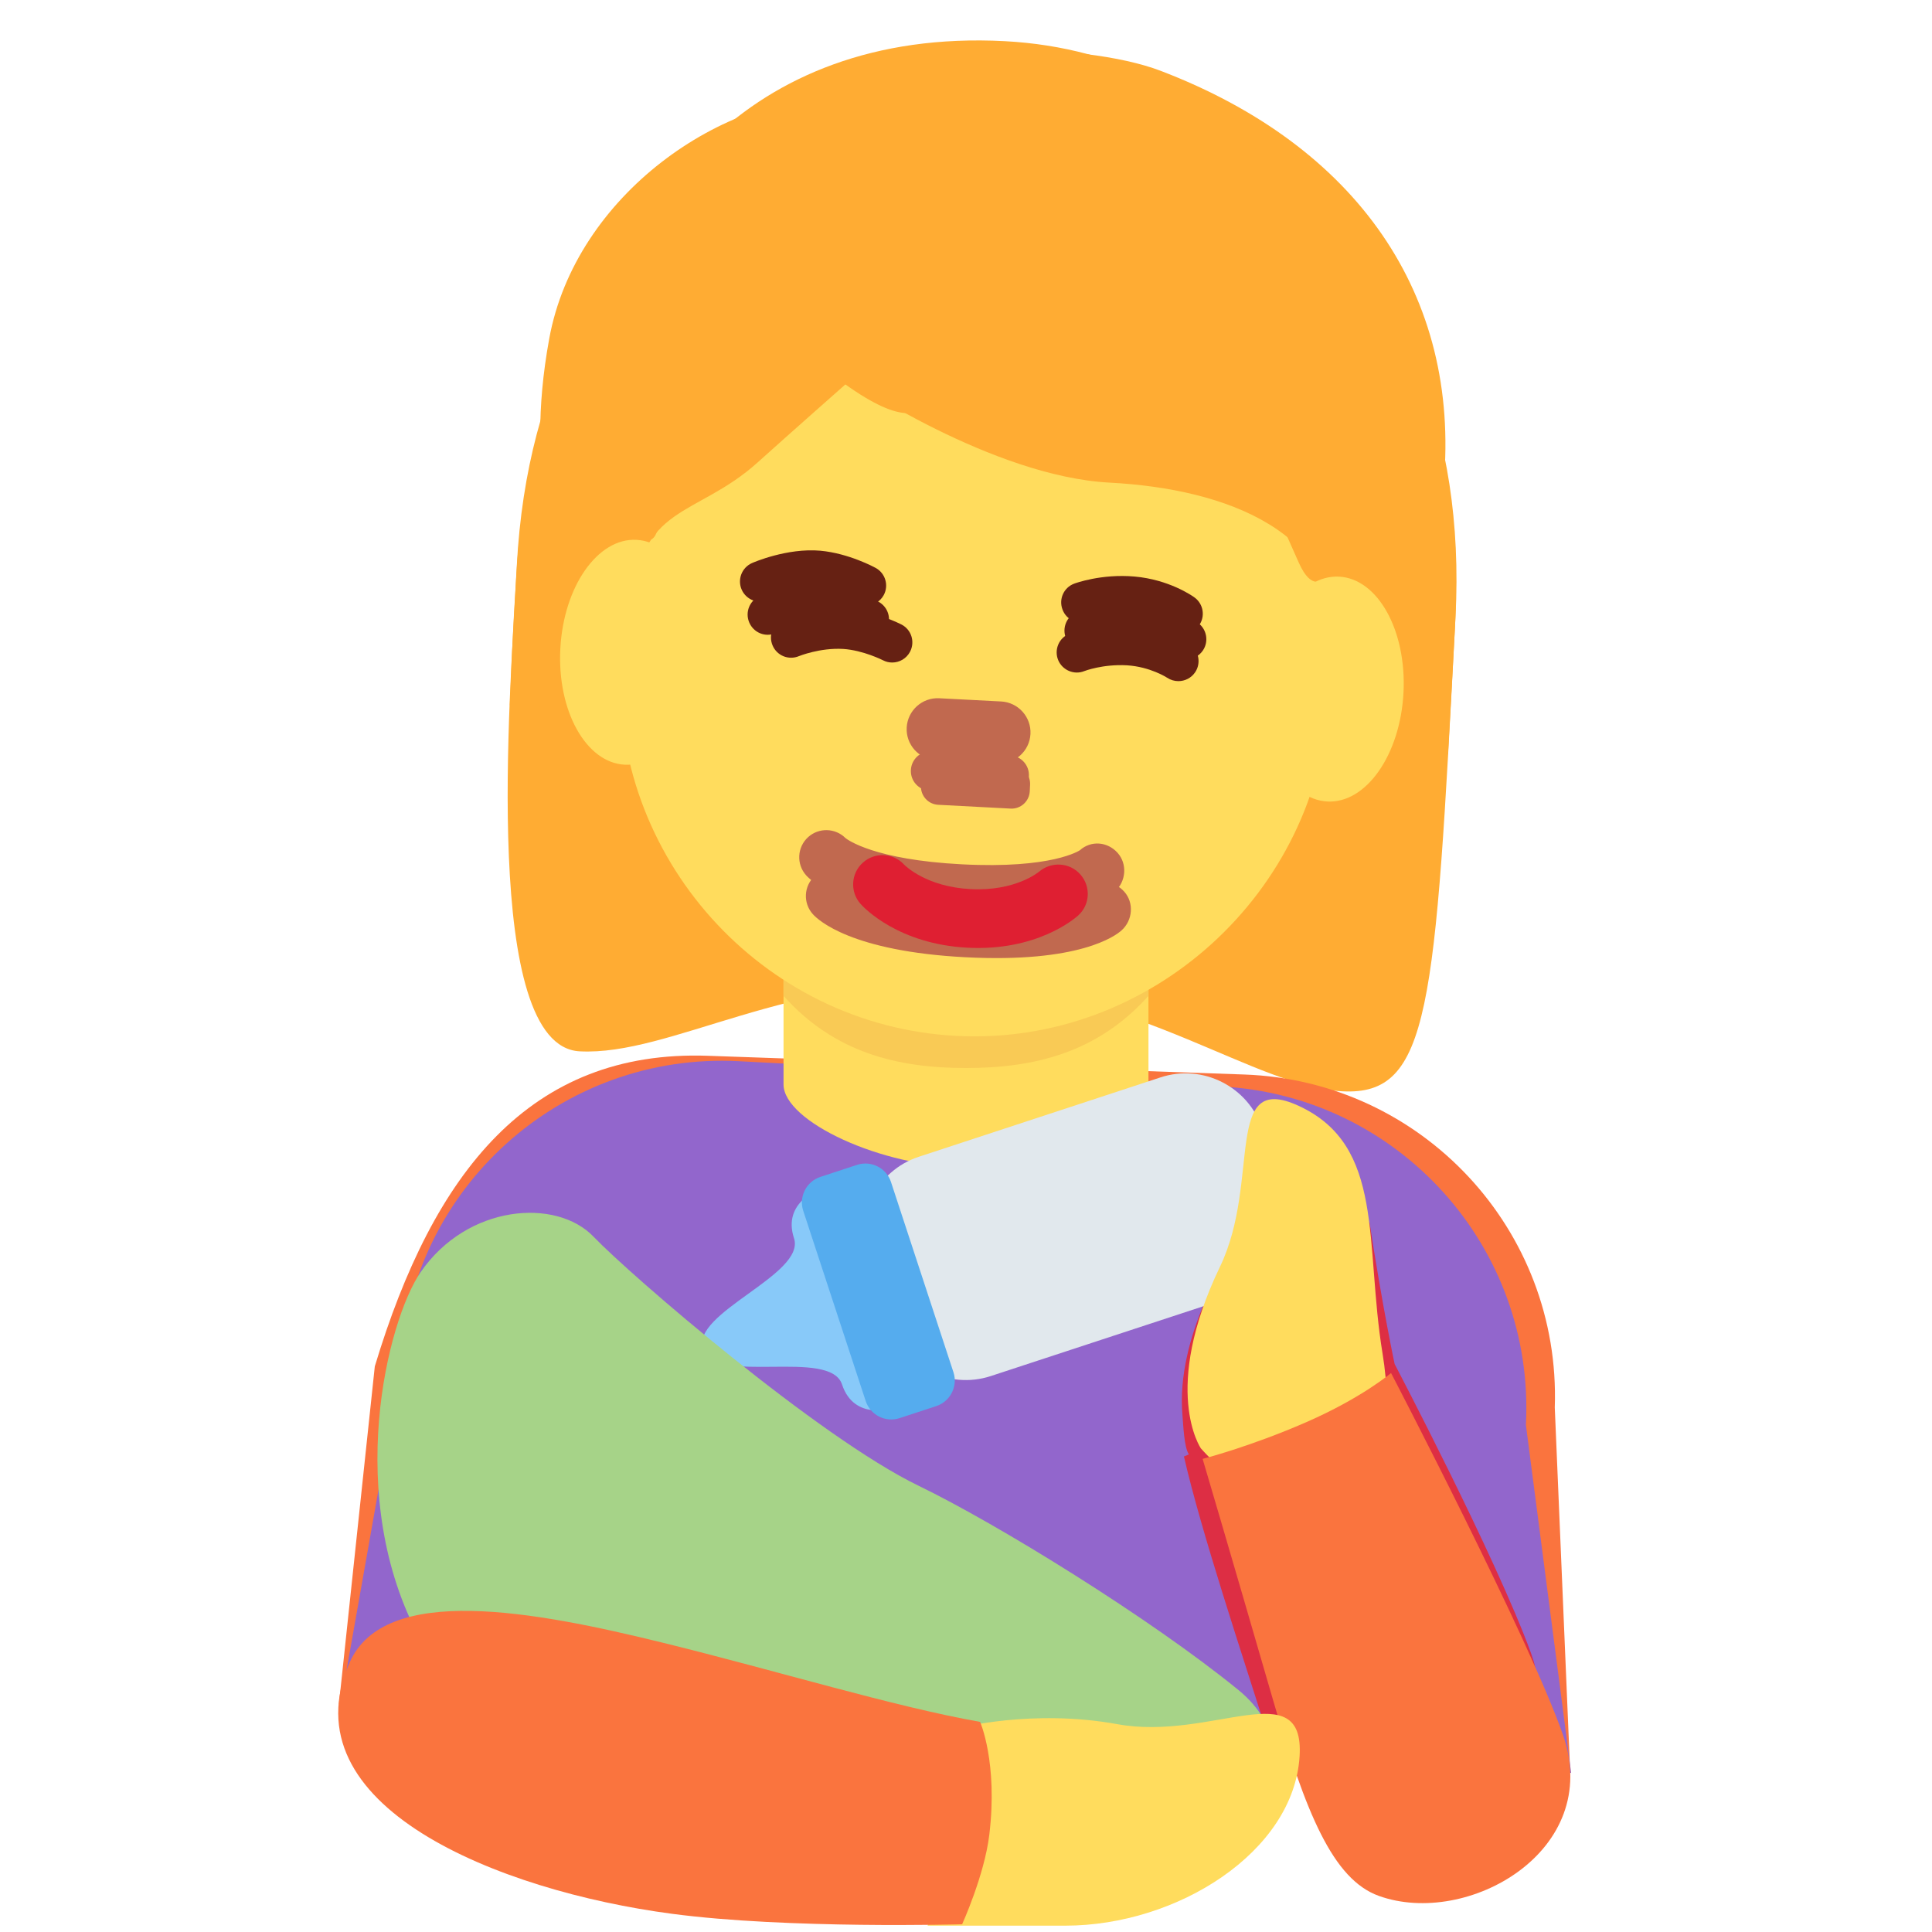 <svg viewBox="0 0 36 36" xmlns="http://www.w3.org/2000/svg">
	<!-- back hair -->
	<path d="M18.824 2.47c3.28.172 8.661 2.099 8.288 9.205s-.458 8.746-2.098 8.66c-1.641-.086-3.741-1.84-7.021-2.012-3.279-.172-5.505 1.356-7.192 1.267-1.827-.096-1.296-6.646-1.182-8.832.373-7.106 5.926-8.46 9.205-8.288" fill="#FFAC33" data-skin="#292F33|#FFE51E|#963B22|#60352A|#0B0200" data-gender="female"/>
	<path d="M21.628 1.32c-1.455-.557-4.945-.608-5.875.478-2.266-.075-5.03 1.832-5.519 4.513-.485 2.654.218 3.935.386 5.958.19 2.292 1.432 3.088 2.439 3.446 1.37 2.022 2.939 2.021 5.566 2.158 5.13.269 7.754-3.036 8.275-8.855.316-3.52-1.613-6.299-5.272-7.698z" fill="#FFAC33" data-skin="#292F33|#FFE51E|#963B22|#60352A|#0B0200" data-gender="neutral"/>
	<!-- body -->
	<path d="M29.258 33.016l-.287-6.788c.116-3.312-2.475-6.09-5.787-6.206l-9.994-.349c-3.312-.116-5.115 2.169-6.206 5.787l-.669 6.296 22.943 1.26z" fill="#FA743E" data-gender="neutral,male" data-gender-color="#4289C1|"/>
	<path d="M29.276 33.035l-.843-6.484c.173-3.309-2.369-6.132-5.678-6.306l-8.988-.471c-3.309-.173-6.132 2.369-6.306 5.678L6.41 31.391l22.866 1.644z" fill="#9266CC" data-gender="female"/>
	<!-- arm shadow -->
	<path d="M28.526 30.798c.55 1.503-1.121.825-2.428 1.314-.848.317-2.282.836-2.503.135-.438-1.384-1.215-3.713-1.534-5.108.021-.008.073-.029.092-.038-.09-.134-.104-.552-.119-.723-.135-1.507.912-3.055.912-3.055s2.054-.278 2.573-.547c.246 1.605.468 2.641.468 2.641s1.882 3.586 2.539 5.381z" fill="#DD2E44" data-gender-color="#205E7A|#744EAA"/>
	<!-- neck -->
	<path d="M14.6 20.207c0 .692 1.841 1.543 3.4 1.543 1.56 0 3.4-.851 3.4-1.543V17.25h-6.8v2.957z" fill="#FFDC5D" data-skin="#F7DECE|#F3D2A2|#D4AB88|#AF7E57|#7C533E" data-gender="neutral,male"/>
	<path d="M15 19.972c0 1.142 1.777 1.528 3.005 1.528 1.227 0 2.995-.386 2.995-1.528V17.5h-6v2.472z" fill="#FFDC5D" data-skin="#F7DECE|#F3D2A2|#D4AB88|#AF7E57|#7C533E" data-gender="female"/>
	<!-- chin shadow -->
	<path d="M14.6 18.557c.947 1.058 2.122 1.344 3.4 1.344 1.277 0 2.452-.287 3.4-1.344v-2.688h-6.8v2.688z" fill="#F9CA55" data-skin="#EEC2AD|#E2C196|#CC9B7A|#9B6A49|#664131" data-gender="neutral,male"/>
	<path d="M15 18.584c.837.918 1.873 1.166 3 1.166s2.164-.248 3-1.166V16.25h-6v2.334z" fill="#F9CA55" data-skin="#EEC2AD|#E2C196|#CC9B7A|#9B6A49|#664131" data-gender="female"/>
	<!-- face -->
	<path d="M24.128 9.766c-.46-.713-1.067-1.3-2.45-1.569.51.267.967 1.12 1.009 1.581.041.461.087.834-.302.355-1.561-1.918-3.411-1.125-5.141-2.337-1.208-.847-1.536-1.374-1.536-1.374s-.262.846-2.218 1.923c-.567.312-1.261 1.084-1.683 2.186-.303.792-.177.602-.242 1.829-.188 3.584 2.607 6.751 6.251 6.942s6.756-2.694 6.942-6.251c.116-2.23-.105-2.472-.63-3.285z" fill="#FFDC5D" data-skin="#F7DECE|#F3D2A2|#D4AB88|#AF7E57|#7C533E" data-gender="neutral"/>
	<path d="M13.159 10.449c-.058 1.113-.67 1.987-1.366 1.95-.696-.036-1.213-.969-1.154-2.082.058-1.114.67-1.987 1.366-1.951.696.037 1.213.969 1.154 2.083m12.602.661c-.058 1.113-.67 1.987-1.366 1.95-.696-.036-1.213-.969-1.154-2.082.058-1.114.67-1.987 1.366-1.951.696.036 1.213.969 1.154 2.083" fill="#FFDC5D" data-skin="#F7DECE|#F3D2A2|#D4AB88|#AF7E57|#7C533E" data-gender="male"/>
	<path d="M11.606 11.157c.225-4.298 3.342-7.628 6.961-7.439 3.619.19 6.371 3.828 6.145 8.126-.225 4.298-3.342 7.628-6.961 7.439-3.619-.19-6.371-3.828-6.145-8.126" fill="#FFDC5D" data-skin="#F7DECE|#F3D2A2|#D4AB88|#AF7E57|#7C533E" data-gender="male"/>
	<path d="M11.816 10.633c.244-4.661 3.379-8.285 7.002-8.095 3.622.19 6.362 4.122 6.118 8.783-.244 4.66-3.368 8.063-6.99 7.873-3.624-.19-6.374-3.901-6.13-8.561" fill="#FFDC5D" data-skin="#F7DECE|#F3D2A2|#D4AB88|#AF7E57|#7C533E" data-gender="female"/>
	<path d="M18.721.767c4.343.228 6.87 3.944 6.73 6.614-.14 2.67-.764 4.199-1.251 3.101l-.974-2.193s-3.257-.171-4.287-1.296c0 0 1.461 3.29-1.629-.085 0 0 .431 2.166-2.686-.676 0 0-1.685.983-2.368 3.625-.189.734-1.06-.545-.92-3.215.141-2.672 2.5-6.131 7.385-5.875" fill="#FFAC33" data-skin="#292F33|#FFE51E|#963B22|#60352A|#0B0200" data-gender="male"/>
	<path d="M10.077 13.171c.025-.8-.026-.18-.016-.373.143-2.734 1.62.481 1.722-1.467.102-1.949 1.184-1.678 2.334-2.714.576-.519 1.725-1.533 1.725-1.533s2.646 1.794 4.833 1.909c2.186.115 4.337.92 4.222 3.106-.115 2.187 1.706-1.179 1.563 1.554-.01.195.004-.425-.052.373l.573.03c.089-1.598.086-1.537.14-2.558.372-7.106-4.956-10.039-8.236-10.211-3.279-.172-8.882 2.144-9.255 9.25-.033.633-.069 1.003-.13 2.602l.577.032z" fill="#FFAC33" data-skin="#292F33|#FFE51E|#963B22|#60352A|#0B0200" data-gender="female"/>
	<path d="M13.059 12.223c-.061 1.157-.696 2.064-1.419 2.026-.723-.038-1.26-1.007-1.199-2.163.061-1.157.696-2.065 1.419-2.027.722.037 1.259 1.007 1.199 2.164m13.093.686c-.061 1.157-.696 2.064-1.419 2.026-.723-.038-1.26-1.007-1.199-2.163.061-1.157.696-2.065 1.419-2.027.723.038 1.259 1.007 1.199 2.164" fill="#FFDC5D" data-skin="#F7DECE|#F3D2A2|#D4AB88|#AF7E57|#7C533E" data-gender="female"/>
	<!-- eyes -->
	<path d="M16.19 11.917c-.058 0-.116-.013-.17-.041-.004-.002-.371-.188-.744-.212-.436-.027-.82.133-.824.134-.193.082-.41-.009-.491-.199-.081-.19.006-.409.196-.491.022-.009.55-.234 1.167-.192.532.034 1.019.283 1.039.293.184.095.255.32.161.504-.066.13-.197.204-.334.204z " fill="#662113" data-skin="#662113|#662113|#662113|#662113|#000000" data-gender="neutral"/>
	<path d="M22.103,12.287 c-.073 0-.146-.021-.211-.065-.001 0-.312-.204-.748-.231-.448-.025-.792.106-.795.108-.194.077-.41-.017-.487-.208s.014-.409.204-.487c.021-.008.499-.196 1.125-.163.637.04 1.075.327 1.123.359.171.116.216.35.1.521-.074.108-.191.166-.311.166z" fill="#662113" data-skin="#662113|#662113|#662113|#662113|#000000" data-gender="neutral"/>
	<path d="M16.136 11.285c-.061 0-.122-.015-.179-.045-.003-.002-.366-.198-.738-.231-.423-.042-.898.167-.902.169-.188.086-.411 0-.496-.189-.084-.189 0-.411.189-.496.027-.012.656-.286 1.277-.231.532.049 1.011.31 1.031.321.181.1.247.327.148.508-.069.124-.197.194-.33.194z " fill="#662113" data-skin="#662113|#662113|#662113|#662113|#000000" data-gender="male"/>
	<path d="M22.037,11.81 c-.076 0-.152-.023-.219-.07-.001 0-.309-.212-.743-.25-.443-.039-.792.086-.796.087-.194.073-.41-.026-.481-.22-.073-.193.023-.408.216-.481.021-.008.51-.188 1.128-.133.636.056 1.067.354 1.114.388.168.121.207.355.086.523-.073.102-.189.156-.305.156z" fill="#662113" data-skin="#662113|#662113|#662113|#662113|#000000" data-gender="male"/>
	<path d="M16.625 12.345c-.058 0-.116-.013-.17-.041-.004-.002-.371-.188-.744-.212-.434-.025-.82.133-.824.134-.192.081-.411-.009-.491-.199-.081-.19.006-.409.196-.491.022-.009.549-.234 1.167-.192.532.034 1.019.283 1.039.293.184.095.255.32.161.504-.067.13-.198.204-.334.204z " fill="#662113" data-skin="#662113|#662113|#662113|#662113|#000000" data-gender="female"/>
	<path d="M21.958,12.692 c-.073 0-.146-.021-.211-.064-.001-.001-.313-.204-.749-.231-.448-.025-.79.106-.794.108-.19.077-.409-.017-.487-.207-.077-.191.013-.409.204-.487.02-.008.5-.196 1.124-.163.637.04 1.075.327 1.124.359.171.116.216.35.1.521-.073.107-.191.164-.311.164z" fill="#662113" data-skin="#662113|#662113|#662113|#662113|#000000" data-gender="female"/>
	<!-- nose/mouth -->
	<path d="M17.989 17.837c-2.118-.111-2.739-.687-2.843-.803-.186-.207-.17-.526.037-.713.201-.181.507-.17.695.018.038.031.535.404 2.163.489 1.692.089 2.2-.259 2.205-.262.207-.186.515-.161.702.048.186.207.159.535-.048.721-.115.105-.793.613-2.911.502m.797-3.027l-1.466-.077c-.203-.011-.358-.183-.347-.386.011-.203.183-.358.386-.347l1.466.077c.203.011.358.183.347.386s-.184.357-.386.347z" fill="#C1694F" data-skin="#C1694F|#C1694F|#C1694F|#915A34|#3D2E24" data-gender="neutral"/>
	<path d="M17.865 17.114c-2.118-.111-2.739-.687-2.843-.803-.186-.207-.17-.526.037-.713.201-.181.507-.17.695.018.038.031.535.404 2.163.489 1.692.089 2.2-.259 2.205-.262.207-.186.515-.161.702.048.186.207.159.535-.048.721-.115.105-.794.613-2.911.502m.729-2.89l-1.153-.06c-.318-.017-.563-.289-.546-.607.017-.318.289-.563.607-.546l1.153.06c.318.017.563.289.546.607s-.289.563-.607.546" fill="#C1694F" data-skin="#C1694F|#C1694F|#C1694F|#915A34|#3D2E24" data-gender="male"/>
	<path d="M18.832 15.067l-1.351-.071c-.186-.01-.33-.169-.32-.356l.006-.122c.01-.186.169-.331.356-.321l1.351.071c.186.01.33.17.32.356l-.006.122c-.01.187-.17.331-.356.321" fill="#C1694F" data-skin="#C1694F|#C1694F|#C1694F|#915A34|#3D2E24" data-gender="female"/>
	<path d="M18.027 17.659c-1.283-.067-1.921-.737-1.989-.813-.203-.224-.184-.571.04-.772.223-.2.564-.184.767.035.027.027.421.416 1.239.458.83.044 1.263-.312 1.281-.327.229-.193.572-.169.768.056.196.225.179.563-.043.763-.076.068-.78.667-2.063.6" fill="#DF1F32" data-gender="female"/>
	<!-- bottle -->
	<path d="M14.795 23.072c.224.681-1.922 1.386-1.698 2.067.224.681 2.369-.023 2.593.658.224.681.939.446.939.446l-.671-2.043-.671-2.043c0-.001-.715.234-.492.915z" fill="#88C9F9"/>
	<path d="M23.519 21.032l.406 1.236c.257.784-.173 1.636-.957 1.893l-4.506 1.48c-.784.257-1.636-.173-1.893-.957l-.406-1.236c-.257-.784.173-1.636.957-1.893l4.506-1.48c.784-.258 1.636.173 1.893.957z" fill="#E1E8ED"/>
	<path d="M16.602 22.024l1.164 3.545c.086.261-.058.545-.319.631l-.685.225c-.261.086-.545-.058-.631-.319l-1.164-3.545c-.086-.261.058-.545.319-.631l.685-.225c.261-.085.545.058.631.319z" fill="#55ACEE"/>
	<!-- baby -->
	<path d="M21.989 35.145c1.066.007 2.736-2.31 1.089-3.653-1.648-1.343-4.499-3.099-5.959-3.806-1.869-.904-5.366-3.919-6.06-4.643s-2.351-.603-3.222.663c-.619.9-1.446 4.193-.004 6.844 1.686 3.098 4.561 5.082 8.396 5.082 1.013 0 2.116.067 2.742-.074s1.736-.421 3.018-.413z" fill="#A6D388"/>
	<!-- arms -->
	<path d="M24.636 28.21c1.283-.13 1.305-1.899 1.127-2.981-.34-2.066.052-3.88-1.566-4.624-1.416-.651-.693 1.394-1.464 2.998-1.107 2.301-.356 3.386-.356 3.386s1.136 1.314 2.259 1.221z" fill="#FFDC5D" data-skin="#F7DECE|#F3D2A2|#D4AB88|#AF7E57|#7C533E"/>
	<path d="M29.126 32.334c.748 2.158-1.786 3.587-3.434 2.993-.855-.308-1.36-1.539-1.973-3.658-.838-2.892-1.31-4.485-1.31-4.485s.882-.225 1.934-.685c1.042-.456 1.577-.915 1.577-.915s2.589 4.968 3.206 6.75z" fill="#FA743E" data-gender-color="#4289C1|#9266CC"/>
	<path d="M17.283 35.882h2.565c2.094 0 4.259-1.378 4.368-3.156.096-1.556-1.641-.279-3.392-.598-1.592-.291-2.97.074-2.97.074s.112 2.503-.571 3.68z" fill="#FFDC5D" data-skin="#F7DECE|#F3D2A2|#D4AB88|#AF7E57|#7C533E"/>
	<path d="M6.516 30.976c.653-1.477 3.431-.958 5.844-.364 2.118.521 4.292 1.188 5.903 1.473 0 0 .334.755.171 2.106-.091.752-.506 1.665-.506 1.665s-3.248.091-5.405-.195c-3.238-.428-7.188-2.012-6.007-4.685z" fill="#FA743E" data-gender-color="#4289C1|#9266CC"/>
</svg>
